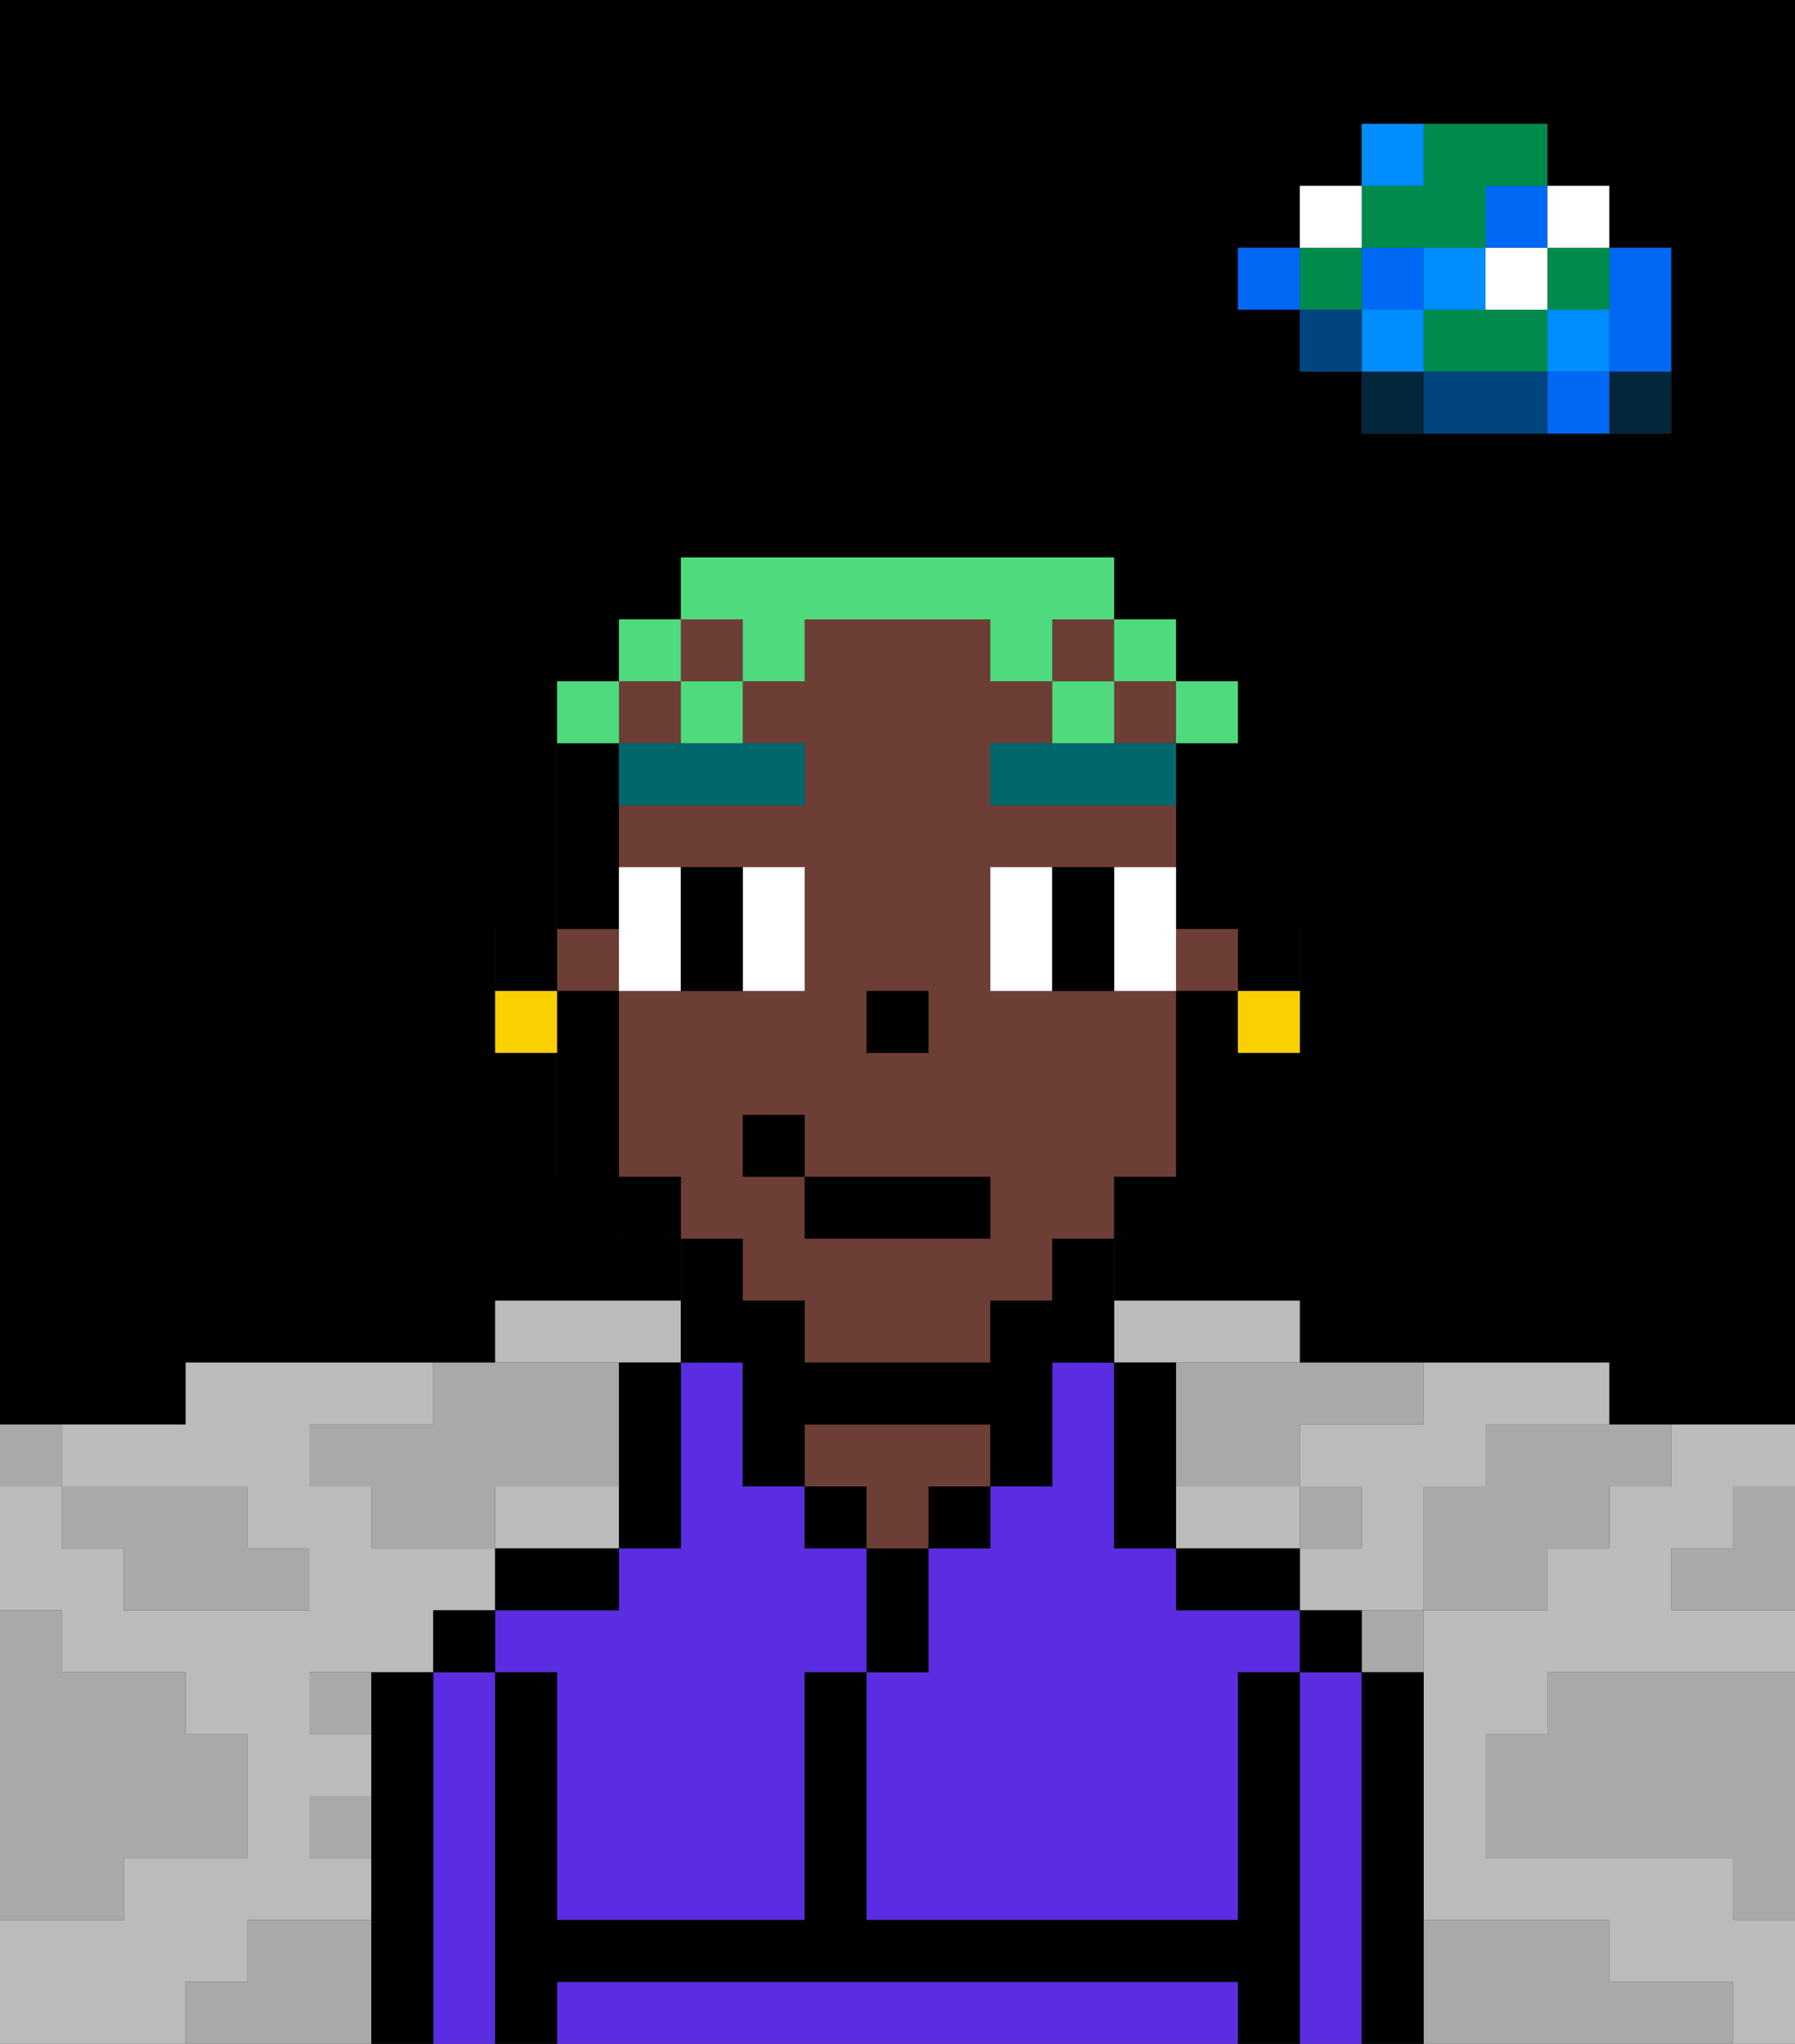 <svg xmlns="http://www.w3.org/2000/svg" viewBox="0 0 29 33"><rect x="0" y="0" width="29" height="33" fill="#333333" stroke="none"/><defs><style>polygon,rect,path{shape-rendering:crispedges;}polygon,rect,path{shape-rendering:crispedges;}.kb146-1{fill:#a9a9a9;}.kb146-2{fill:#bbbbbb;}.kb146-3{fill:#04263a;}.kb146-4{fill:#0068f5;}.kb146-5{fill:#008dff;}.kb146-6{fill:#008b4c;}.kb146-7{fill:#ffffff;}.kb146-8{fill:#004480;}.kb146-9{fill:#5a2de2;}.kb146-10{fill:#000000;}.kb146-11{fill:#6d3e35;}.kb146-12{fill:#00686d;}.kb146-13{fill:#4fdb7d;}.kb146-14{fill:#fad000;}</style></defs><polygon class="kb146-1" points="28 25 27 25 27 26 28 26 29 26 29 25 29 24 28 24 28 25"/><path class="kb146-10" d="M27,0H0V23H3V22H8V21h3V20H10V19H9V17H8V15H9V11h1V10h1V9h7v1h1v1h1v4h1v2H20v2H19v1H18v1h3v1h5v1h3V0H27Zm0,5V7H22V6H21V5H20V4h1V3h1V2h3V3h1V4h1Z"/><polygon class="kb146-1" points="27 32 26 32 26 31 25 31 24 31 23 31 23 32 23 33 24 33 25 33 26 33 27 33 28 33 28 32 27 32"/><polygon class="kb146-1" points="27 27 26 27 25 27 25 28 24 28 24 29 24 30 25 30 26 30 27 30 28 30 28 31 29 31 29 30 29 29 29 28 29 27 28 27 27 27"/><polygon class="kb146-2" points="10 22 11 22 11 21 10 21 9 21 8 21 8 22 9 22 10 22"/><polygon class="kb146-2" points="20 25 21 25 21 24 20 24 19 24 19 25 20 25"/><polygon class="kb146-2" points="10 25 10 24 9 24 8 24 8 25 9 25 10 25"/><polygon class="kb146-2" points="27 23 27 24 26 24 26 25 25 25 25 26 24 26 23 26 23 27 23 28 23 29 23 30 23 31 24 31 25 31 26 31 26 32 27 32 28 32 28 33 29 33 29 32 29 31 28 31 28 30 27 30 26 30 25 30 24 30 24 29 24 28 25 28 25 27 26 27 27 27 28 27 29 27 29 26 28 26 27 26 27 25 28 25 28 24 29 24 29 23 28 23 27 23"/><polygon class="kb146-2" points="4 32 4 31 5 31 6 31 6 30 5 30 5 29 6 29 6 28 5 28 5 27 6 27 7 27 7 26 8 26 8 25 7 25 6 25 6 24 5 24 5 23 6 23 7 23 7 22 6 22 5 22 4 22 3 22 3 23 2 23 1 23 1 24 2 24 3 24 4 24 4 25 5 25 5 26 4 26 3 26 2 26 2 25 1 25 1 24 0 24 0 25 0 26 1 26 1 27 2 27 3 27 3 28 4 28 4 29 4 30 3 30 2 30 2 31 1 31 0 31 0 32 0 33 1 33 2 33 3 33 3 32 4 32"/><polygon class="kb146-2" points="19 22 20 22 21 22 21 21 20 21 19 21 18 21 18 22 19 22"/><polygon class="kb146-2" points="22 23 21 23 21 24 22 24 22 25 21 25 21 26 22 26 23 26 23 25 23 24 24 24 24 23 25 23 26 23 26 22 25 22 24 22 23 22 23 23 22 23"/><rect class="kb146-3" x="26" y="6" width="1" height="1"/><polygon class="kb146-4" points="26 5 26 6 27 6 27 5 27 4 26 4 26 5"/><rect class="kb146-4" x="25" y="6" width="1" height="1"/><rect class="kb146-5" x="25" y="5" width="1" height="1"/><rect class="kb146-6" x="25" y="4" width="1" height="1"/><rect class="kb146-7" x="25" y="3" width="1" height="1"/><polygon class="kb146-1" points="24 23 24 24 23 24 23 25 23 26 24 26 25 26 25 25 26 25 26 24 27 24 27 23 26 23 25 23 24 23"/><polygon class="kb146-6" points="24 5 23 5 23 6 24 6 25 6 25 5 24 5"/><rect class="kb146-7" x="24" y="4" width="1" height="1"/><rect class="kb146-4" x="24" y="3" width="1" height="1"/><polygon class="kb146-8" points="24 6 23 6 23 7 24 7 25 7 25 6 24 6"/><rect class="kb146-5" x="23" y="4" width="1" height="1"/><rect class="kb146-1" x="22" y="26" width="1" height="1"/><rect class="kb146-3" x="22" y="6" width="1" height="1"/><rect class="kb146-5" x="22" y="5" width="1" height="1"/><rect class="kb146-4" x="22" y="4" width="1" height="1"/><polygon class="kb146-6" points="23 4 24 4 24 3 25 3 25 2 24 2 23 2 23 3 22 3 22 4 23 4"/><rect class="kb146-5" x="22" y="2" width="1" height="1"/><rect class="kb146-1" x="21" y="24" width="1" height="1"/><rect class="kb146-8" x="21" y="5" width="1" height="1"/><rect class="kb146-6" x="21" y="4" width="1" height="1"/><rect class="kb146-7" x="21" y="3" width="1" height="1"/><rect class="kb146-4" x="20" y="4" width="1" height="1"/><polygon class="kb146-1" points="19 22 19 23 19 24 20 24 21 24 21 23 22 23 23 23 23 22 22 22 21 22 20 22 19 22"/><rect class="kb146-1" x="5" y="27" width="1" height="1"/><polygon class="kb146-1" points="6 23 5 23 5 24 6 24 6 25 7 25 8 25 8 24 9 24 10 24 10 23 10 22 9 22 8 22 7 22 7 23 6 23"/><polygon class="kb146-1" points="6 31 5 31 4 31 4 32 3 32 3 33 4 33 5 33 6 33 6 32 6 31"/><rect class="kb146-1" x="5" y="29" width="1" height="1"/><polygon class="kb146-1" points="2 31 2 30 3 30 4 30 4 29 4 28 3 28 3 27 2 27 1 27 1 26 0 26 0 27 0 28 0 29 0 30 0 31 1 31 2 31"/><polygon class="kb146-1" points="2 25 2 26 3 26 4 26 5 26 5 25 4 25 4 24 3 24 2 24 1 24 1 25 2 25"/><rect class="kb146-1" y="23" width="1" height="1"/><polygon class="kb146-9" points="20 26 19 26 19 25 18 25 18 24 18 23 18 22 17 22 17 23 17 24 16 24 16 25 15 25 15 26 15 27 14 27 14 28 14 29 14 30 14 31 15 31 16 31 17 31 18 31 19 31 20 31 20 30 20 29 20 28 20 27 21 27 21 26 20 26"/><polygon class="kb146-9" points="22 31 22 30 22 29 22 28 22 27 21 27 21 28 21 29 21 30 21 31 21 32 21 33 22 33 22 32 22 31"/><polygon class="kb146-9" points="19 32 18 32 17 32 16 32 15 32 14 32 13 32 12 32 11 32 10 32 9 32 9 33 10 33 11 33 12 33 13 33 14 33 15 33 16 33 17 33 18 33 19 33 20 33 20 32 19 32"/><polygon class="kb146-9" points="8 31 8 30 8 29 8 28 8 27 7 27 7 28 7 29 7 30 7 31 7 32 7 33 8 33 8 32 8 31"/><polygon class="kb146-9" points="14 25 13 25 13 24 12 24 12 23 12 22 11 22 11 23 11 24 11 25 10 25 10 26 9 26 8 26 8 27 9 27 9 28 9 29 9 30 9 31 10 31 11 31 12 31 13 31 13 30 13 29 13 28 13 27 14 27 14 26 14 25"/><polygon class="kb146-10" points="23 31 23 30 23 29 23 28 23 27 22 27 22 28 22 29 22 30 22 31 22 32 22 33 23 33 23 32 23 31"/><rect class="kb146-10" x="21" y="26" width="1" height="1"/><polygon class="kb146-10" points="21 31 21 30 21 29 21 28 21 27 20 27 20 28 20 29 20 30 20 31 19 31 18 31 17 31 16 31 15 31 14 31 14 30 14 29 14 28 14 27 13 27 13 28 13 29 13 30 13 31 12 31 11 31 10 31 9 31 9 30 9 29 9 28 9 27 8 27 8 28 8 29 8 30 8 31 8 32 8 33 9 33 9 32 10 32 11 32 12 32 13 32 14 32 15 32 16 32 17 32 18 32 19 32 20 32 20 33 21 33 21 32 21 31"/><polygon class="kb146-10" points="19 25 19 26 20 26 21 26 21 25 20 25 19 25"/><polygon class="kb146-10" points="18 24 18 25 19 25 19 24 19 23 19 22 18 22 18 23 18 24"/><rect class="kb146-10" x="15" y="24" width="1" height="1"/><polygon class="kb146-10" points="15 26 15 25 14 25 14 26 14 27 15 27 15 26"/><rect class="kb146-10" x="13" y="24" width="1" height="1"/><polygon class="kb146-11" points="14 25 15 25 15 24 16 24 16 23 15 23 14 23 13 23 13 24 14 24 14 25"/><polygon class="kb146-10" points="11 25 11 24 11 23 11 22 10 22 10 23 10 24 10 25 11 25"/><polygon class="kb146-10" points="10 26 10 25 9 25 8 25 8 26 9 26 10 26"/><rect class="kb146-10" x="7" y="26" width="1" height="1"/><polygon class="kb146-10" points="7 31 7 30 7 29 7 28 7 27 6 27 6 28 6 29 6 30 6 31 6 32 6 33 7 33 7 32 7 31"/><rect class="kb146-10" x="20" y="15" width="1" height="1"/><polygon class="kb146-10" points="19 13 19 14 19 15 20 15 20 14 20 13 20 12 19 12 19 13"/><path class="kb146-11" d="M12,21h1v1h3V21h1V20h1V19h1V16H16V14h3V13H16V12h1V11H16V10H13v1H12v1h1v1H10v1h3v2H10v3h1v1h1Zm2-5h1v1H14Zm-2,2h1v1h3v1H13V19H12Z"/><rect class="kb146-11" x="9" y="15" width="1" height="1"/><rect class="kb146-11" x="17" y="10" width="1" height="1"/><rect class="kb146-11" x="18" y="11" width="1" height="1"/><rect class="kb146-11" x="10" y="11" width="1" height="1"/><rect class="kb146-11" x="11" y="10" width="1" height="1"/><rect class="kb146-11" x="19" y="15" width="1" height="1"/><polygon class="kb146-10" points="19 16 19 17 19 18 19 19 20 19 20 18 20 17 20 16 19 16"/><rect class="kb146-10" x="18" y="19" width="1" height="1"/><polygon class="kb146-10" points="12 22 12 23 12 24 13 24 13 23 14 23 15 23 16 23 16 24 17 24 17 23 17 22 18 22 18 21 18 20 17 20 17 21 16 21 16 22 15 22 14 22 13 22 13 21 12 21 12 20 11 20 11 21 11 22 12 22"/><rect class="kb146-10" x="10" y="19" width="1" height="1"/><polygon class="kb146-10" points="10 14 10 13 10 12 9 12 9 13 9 14 9 15 10 15 10 14"/><polygon class="kb146-10" points="10 17 10 16 9 16 9 17 9 18 9 19 10 19 10 18 10 17"/><rect class="kb146-10" x="8" y="15" width="1" height="1"/><rect class="kb146-10" x="14" y="16" width="1" height="1"/><polygon class="kb146-7" points="10 16 11 16 11 15 11 14 10 14 10 15 10 16"/><polygon class="kb146-7" points="12 16 13 16 13 15 13 14 12 14 12 15 12 16"/><polygon class="kb146-7" points="17 14 16 14 16 15 16 16 17 16 17 15 17 14"/><polygon class="kb146-7" points="19 14 18 14 18 15 18 16 19 16 19 15 19 14"/><polygon class="kb146-10" points="11 16 12 16 12 15 12 14 11 14 11 15 11 16"/><polygon class="kb146-10" points="18 14 17 14 17 15 17 16 18 16 18 15 18 14"/><polygon class="kb146-12" points="10 12 10 13 13 13 13 12 12 12 11 12 10 12"/><polygon class="kb146-12" points="18 12 17 12 16 12 16 13 19 13 19 12 18 12"/><rect class="kb146-10" x="13" y="19" width="3" height="1"/><rect class="kb146-10" x="12" y="18" width="1" height="1"/><rect class="kb146-13" x="19" y="11" width="1" height="1"/><rect class="kb146-13" x="18" y="10" width="1" height="1"/><polygon class="kb146-13" points="12 11 13 11 13 10 14 10 15 10 16 10 16 11 17 11 17 10 18 10 18 9 17 9 16 9 15 9 14 9 13 9 12 9 11 9 11 10 12 10 12 11"/><rect class="kb146-13" x="17" y="11" width="1" height="1"/><rect class="kb146-13" x="11" y="11" width="1" height="1"/><rect class="kb146-13" x="10" y="10" width="1" height="1"/><rect class="kb146-13" x="9" y="11" width="1" height="1"/><rect class="kb146-14" x="20" y="16" width="1" height="1"/><rect class="kb146-14" x="8" y="16" width="1" height="1"/></svg>